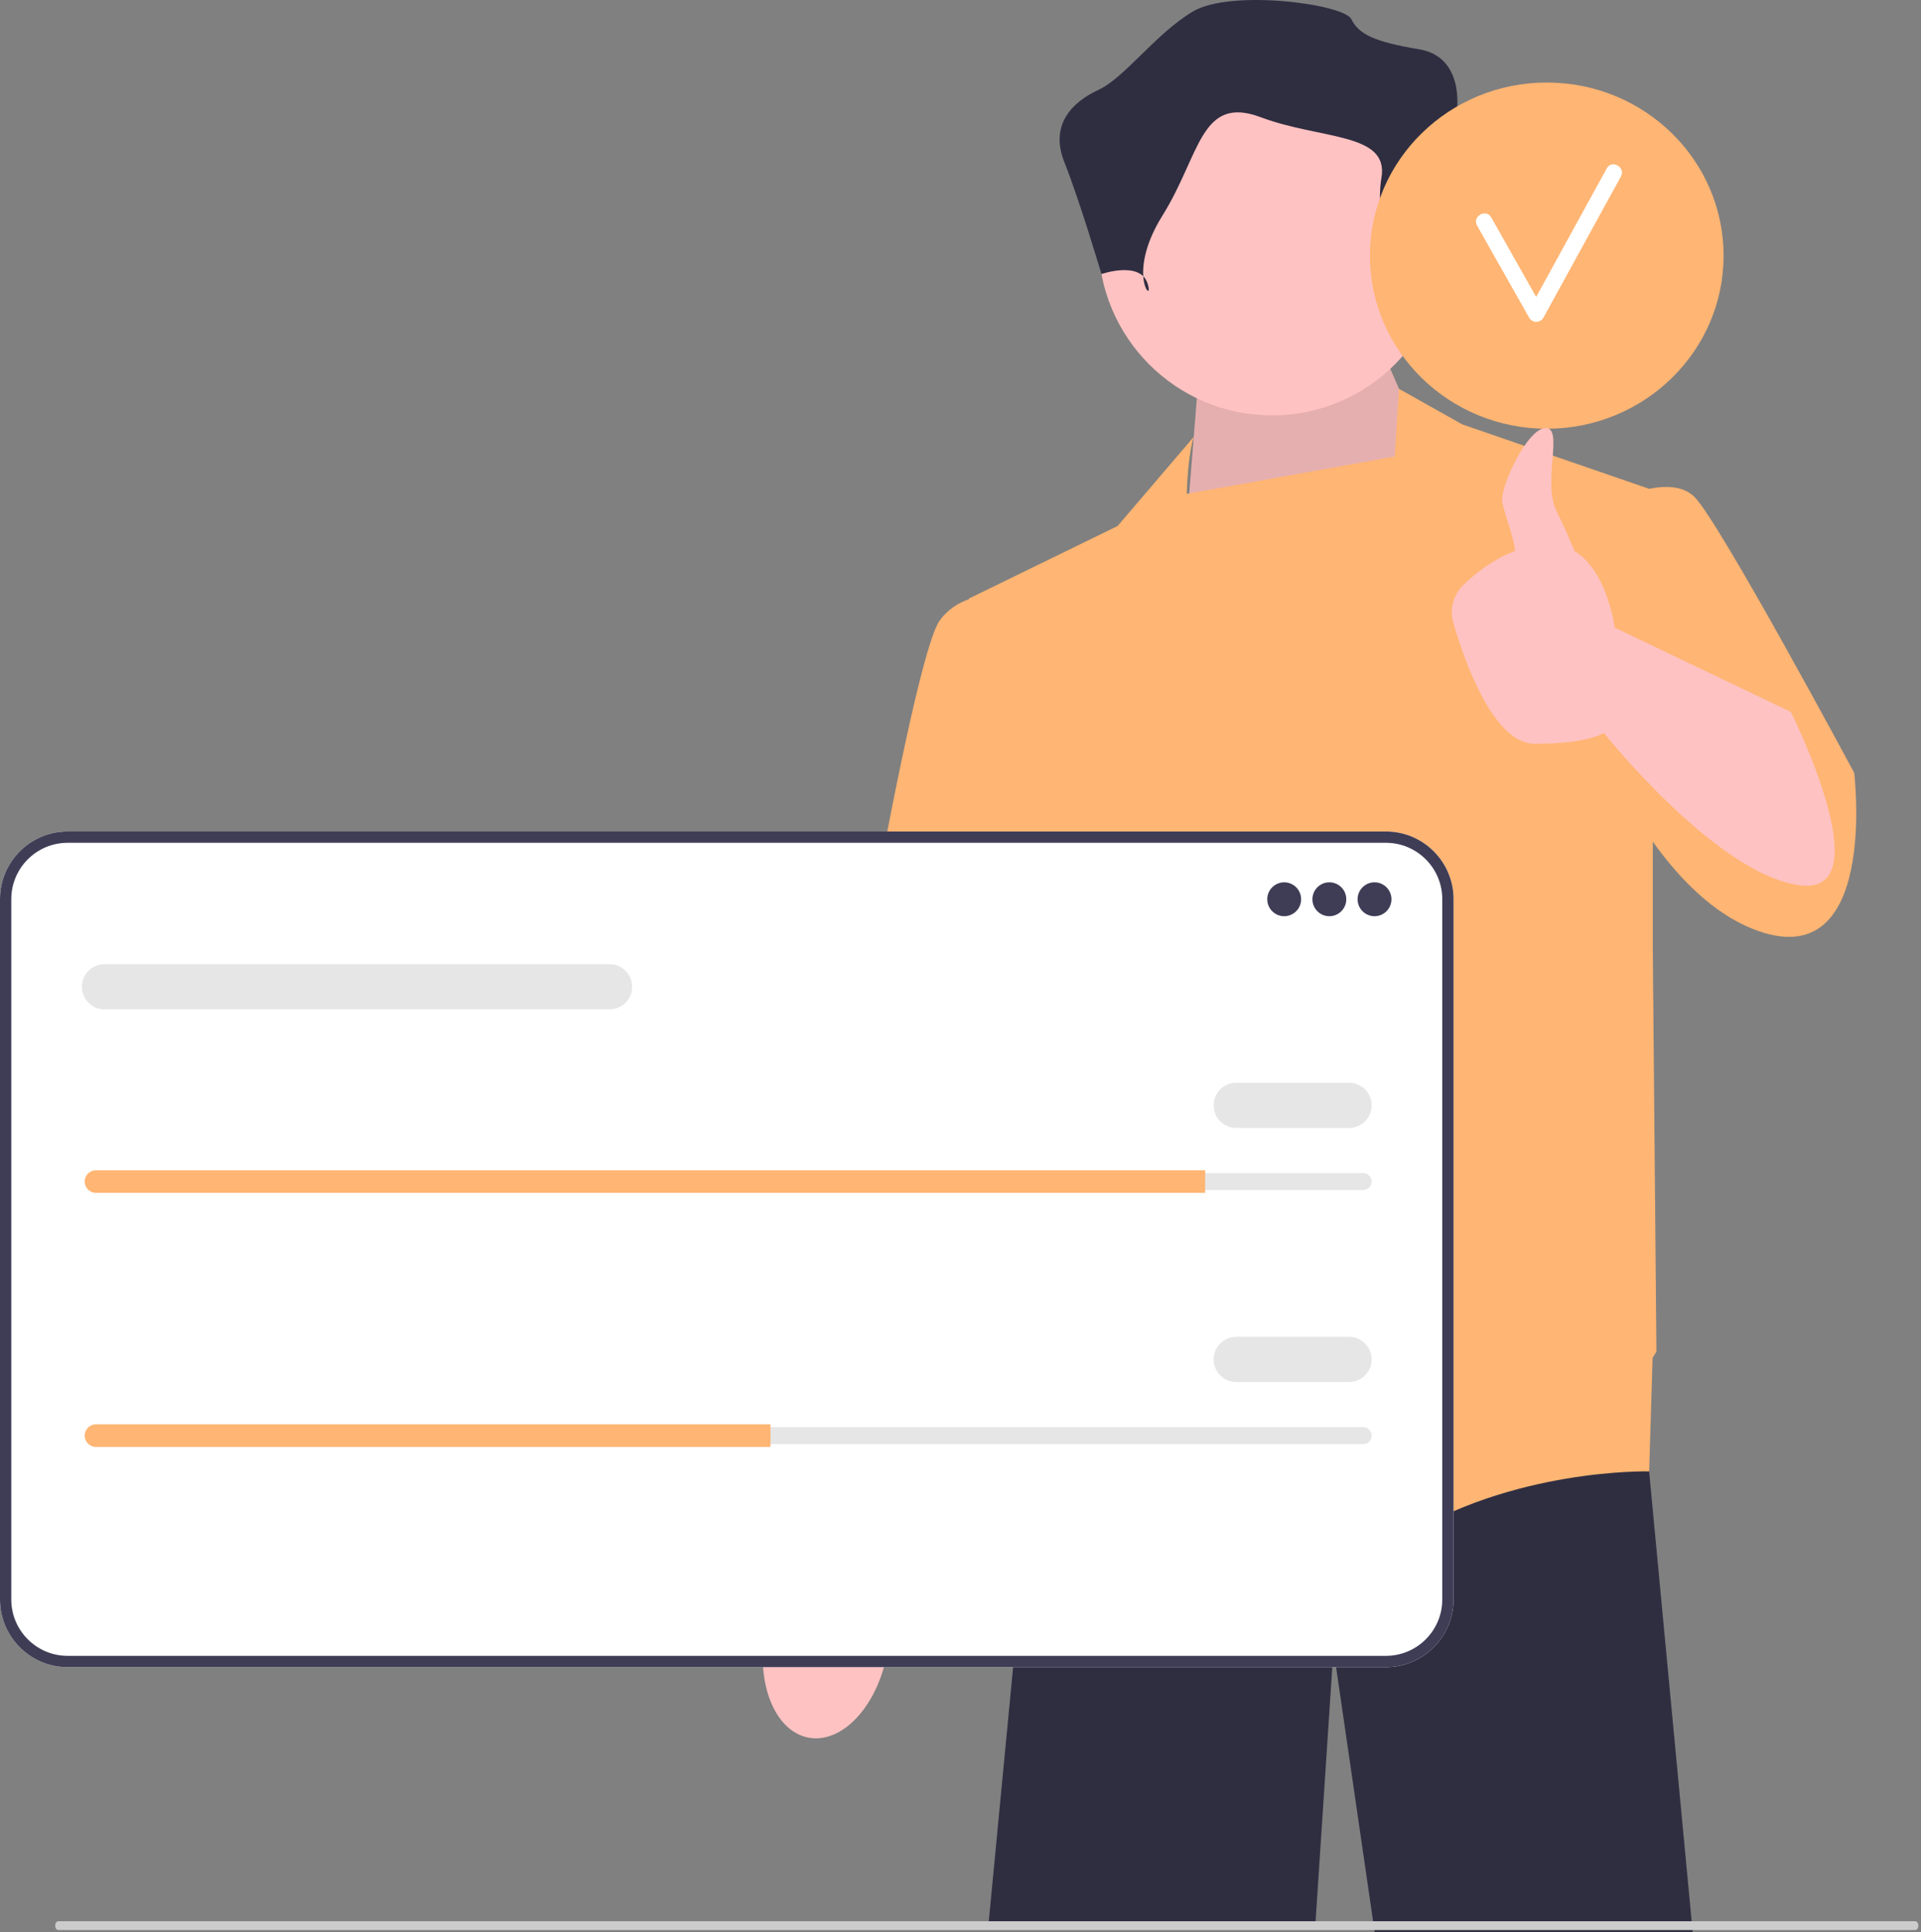 <svg viewBox="0 0 348 350" fill="none" xmlns="http://www.w3.org/2000/svg">
  <rect x="0" y="0" width="348" height="350" fill="#808080" stroke="none"/>
  <path d="M298.756 266.36L298.749 266.517L306.644 350H249.034L241.567 298.727L238.28 348.685L179.12 348.028L185.404 282.438L190.748 252.036V252.03L191.55 247.455H297.185L297.323 249.111L298.756 266.36Z" fill="#2F2E41"/>
  <path d="M146.51 314.755C152.611 315.866 158.973 308.995 160.72 299.407C161.485 295.21 161.238 291.189 160.207 287.9L161.143 282.373L176.842 208.022C176.842 208.022 205.752 150.192 205.752 140.152C205.751 130.113 197.389 125.189 197.389 125.189L186.073 125.295L150.588 211.963L144.197 276.008L143.163 284.795C141.039 287.509 139.39 291.185 138.626 295.382C136.879 304.97 140.409 313.643 146.51 314.755Z" fill="#FFC2C2"/>
  <path d="M261.616 89.365L251.099 65.043L216.917 70.959L214.616 99.574L261.616 89.365Z" fill="#FFC2C2"/>
  <path opacity="0.1" d="M261.616 89.365L251.099 65.043L216.917 70.959L214.616 99.574L261.616 89.365Z" fill="black"/>
  <path d="M335.896 139.979C335.896 139.979 311.574 94.623 306.973 90.022C304.924 87.973 301.704 87.945 298.76 88.542L264.903 76.875L253.427 70.427L252.671 82.694L214.995 89.456C215.204 81.975 216.259 79.13 216.259 79.13L202.455 95.28L175.504 108.427L175.519 108.545C173.541 109.236 171.666 110.417 170.246 112.371C164.987 119.602 150.525 207.686 150.525 207.686L181.42 214.259L185.625 187.874L188.651 211.63L190.952 256C190.952 256 233.022 292.154 253.399 279.007C273.777 265.86 298.756 266.518 298.756 266.518L299.379 245.951C299.823 245.242 300.07 244.825 300.07 244.825L299.413 171.871V152.458C304.421 159.435 310.464 165.435 317.49 168.245C340.497 177.448 335.896 139.979 335.896 139.979Z" fill="#FFB573"/>
  <path d="M230.434 75.238C247.802 75.238 261.881 61.159 261.881 43.792C261.881 26.425 247.802 12.346 230.434 12.346C213.067 12.346 198.988 26.425 198.988 43.792C198.988 61.159 213.067 75.238 230.434 75.238Z" fill="#FFC2C2"/>
  <path d="M252.994 52.679C252.994 52.679 255.729 43.108 261.881 43.792C268.034 44.476 269.401 39.007 268.034 36.272C266.666 33.538 263.932 19.866 263.932 19.866C263.932 19.866 265.299 10.295 257.096 8.928C248.892 7.561 246.158 6.193 244.791 3.459C243.424 0.724 222.915 -2.01 216.079 2.092C209.243 6.193 203.774 14.063 198.989 16.281C194.203 18.498 190.102 22.6 192.836 29.436C195.571 36.272 199.536 49.642 199.536 49.642C199.536 49.642 206.508 47.21 207.876 51.312C209.243 55.413 203.774 49.944 210.61 39.007C217.446 28.069 217.446 17.131 228.384 21.233C239.322 25.334 251.627 23.967 250.26 32.171C248.892 40.374 252.994 52.679 252.994 52.679Z" fill="#2F2E41"/>
  <path d="M251.071 301.972H12.248C5.494 301.972 0 296.477 0 289.724V162.862C0 156.108 5.494 150.613 12.248 150.613H251.071C257.825 150.613 263.319 156.108 263.319 162.862V289.724C263.319 296.477 257.825 301.972 251.071 301.972Z" fill="white"/>
  <path d="M251.071 301.972H12.248C5.494 301.972 0 296.477 0 289.724V162.862C0 156.108 5.494 150.613 12.248 150.613H251.071C257.825 150.613 263.319 156.108 263.319 162.862V289.724C263.319 296.477 257.825 301.972 251.071 301.972ZM12.248 152.659C6.623 152.659 2.045 157.236 2.045 162.862V289.724C2.045 295.35 6.623 299.927 12.248 299.927H251.071C256.697 299.927 261.274 295.35 261.274 289.724V162.862C261.274 157.236 256.697 152.659 251.071 152.659H12.248Z" fill="#3F3D56"/>
  <path d="M232.638 165.954C234.333 165.954 235.706 164.58 235.706 162.885C235.706 161.191 234.333 159.817 232.638 159.817C230.944 159.817 229.57 161.191 229.57 162.885C229.57 164.58 230.944 165.954 232.638 165.954Z" fill="#3F3D56"/>
  <path d="M240.82 165.954C242.514 165.954 243.888 164.58 243.888 162.885C243.888 161.191 242.514 159.817 240.82 159.817C239.126 159.817 237.752 161.191 237.752 162.885C237.752 164.58 239.126 165.954 240.82 165.954Z" fill="#3F3D56"/>
  <path d="M249.002 165.954C250.696 165.954 252.07 164.58 252.07 162.885C252.07 161.191 250.696 159.817 249.002 159.817C247.307 159.817 245.934 161.191 245.934 162.885C245.934 164.58 247.307 165.954 249.002 165.954Z" fill="#3F3D56"/>
  <path d="M17.386 212.486C16.54 212.486 15.852 213.174 15.852 214.02C15.852 214.433 16.011 214.814 16.3 215.096C16.592 215.395 16.974 215.554 17.386 215.554H246.957C247.802 215.554 248.491 214.866 248.491 214.02C248.491 213.608 248.331 213.226 248.042 212.945C247.751 212.646 247.368 212.486 246.957 212.486H17.386Z" fill="#E6E6E6"/>
  <path d="M218.321 211.975V216.066H17.386C16.823 216.066 16.312 215.841 15.944 215.462C15.565 215.094 15.34 214.583 15.34 214.02C15.34 212.895 16.261 211.975 17.386 211.975H218.321Z" fill="#FFB573"/>
  <path d="M244.4 204.305H223.946C221.69 204.305 219.855 202.47 219.855 200.214C219.855 197.958 221.69 196.123 223.946 196.123H244.4C246.655 196.123 248.49 197.958 248.49 200.214C248.49 202.47 246.655 204.305 244.4 204.305Z" fill="#E6E6E6"/>
  <path d="M110.426 182.828H18.92C16.664 182.828 14.829 180.993 14.829 178.737C14.829 176.481 16.664 174.646 18.92 174.646H110.426C112.682 174.646 114.517 176.481 114.517 178.737C114.517 180.993 112.682 182.828 110.426 182.828Z" fill="#E6E6E6"/>
  <path d="M17.386 258.508C16.54 258.508 15.852 259.196 15.852 260.042C15.852 260.454 16.011 260.836 16.3 261.117C16.592 261.416 16.974 261.576 17.386 261.576H246.957C247.802 261.576 248.491 260.888 248.491 260.042C248.491 259.629 248.331 259.248 248.042 258.966C247.751 258.668 247.368 258.508 246.957 258.508H17.386Z" fill="#E6E6E6"/>
  <path d="M139.573 257.997V262.087H17.386C16.823 262.087 16.312 261.862 15.944 261.484C15.565 261.116 15.34 260.604 15.34 260.042C15.34 258.917 16.261 257.997 17.386 257.997H139.573Z" fill="#FFB573"/>
  <path d="M244.4 250.326H223.946C221.69 250.326 219.855 248.491 219.855 246.235C219.855 243.979 221.69 242.145 223.946 242.145H244.4C246.655 242.145 248.49 243.979 248.49 246.235C248.49 248.491 246.655 250.326 244.4 250.326Z" fill="#E6E6E6"/>
  <path d="M280.207 77.659C297.897 77.659 312.237 63.621 312.237 46.304C312.237 28.987 297.897 14.949 280.207 14.949C262.517 14.949 248.177 28.987 248.177 46.304C248.177 63.621 262.517 77.659 280.207 77.659Z" fill="#FFB573"/>
  <path d="M291.078 30.488C286.814 38.253 282.55 46.017 278.286 53.782C275.568 48.98 272.865 44.17 270.141 39.372C269.2 37.715 266.641 39.205 267.584 40.866C270.742 46.428 273.867 52.009 277.026 57.571C277.566 58.522 279.048 58.544 279.583 57.571C284.267 49.042 288.951 40.512 293.635 31.983C294.553 30.311 291.997 28.815 291.078 30.488Z" fill="white"/>
  <path d="M324.423 128.952L292.511 113.686C292.511 113.686 291.229 103.468 285.245 99.824C284.227 97.397 283.057 94.73 281.994 92.617C279.364 87.392 283.308 77.532 280.022 77.532C276.735 77.532 271.876 87.902 272.133 90.679C272.331 92.811 274.093 96.532 274.457 99.79C270.449 101.302 267.216 103.893 265.09 105.956C263.25 107.741 262.567 110.404 263.286 112.865C265.369 119.995 270.577 134.721 278.05 134.721C287.91 134.721 290.539 132.749 290.539 132.749C290.539 132.749 310.917 158.385 326.035 160.357C341.154 162.329 324.423 128.952 324.423 128.952Z" fill="#FFC2C2"/>
  <path d="M346.979 349.598H10.541C10.397 349.597 10.26 349.513 10.158 349.363C10.057 349.213 10 349.01 10 348.799C10 348.587 10.057 348.385 10.158 348.235C10.26 348.085 10.397 348.001 10.541 348H346.979C347.123 348.001 347.26 348.085 347.362 348.235C347.463 348.385 347.52 348.587 347.52 348.799C347.52 349.01 347.463 349.213 347.362 349.363C347.26 349.513 347.123 349.597 346.979 349.598Z" fill="#CCCCCC"/>
  </svg>

